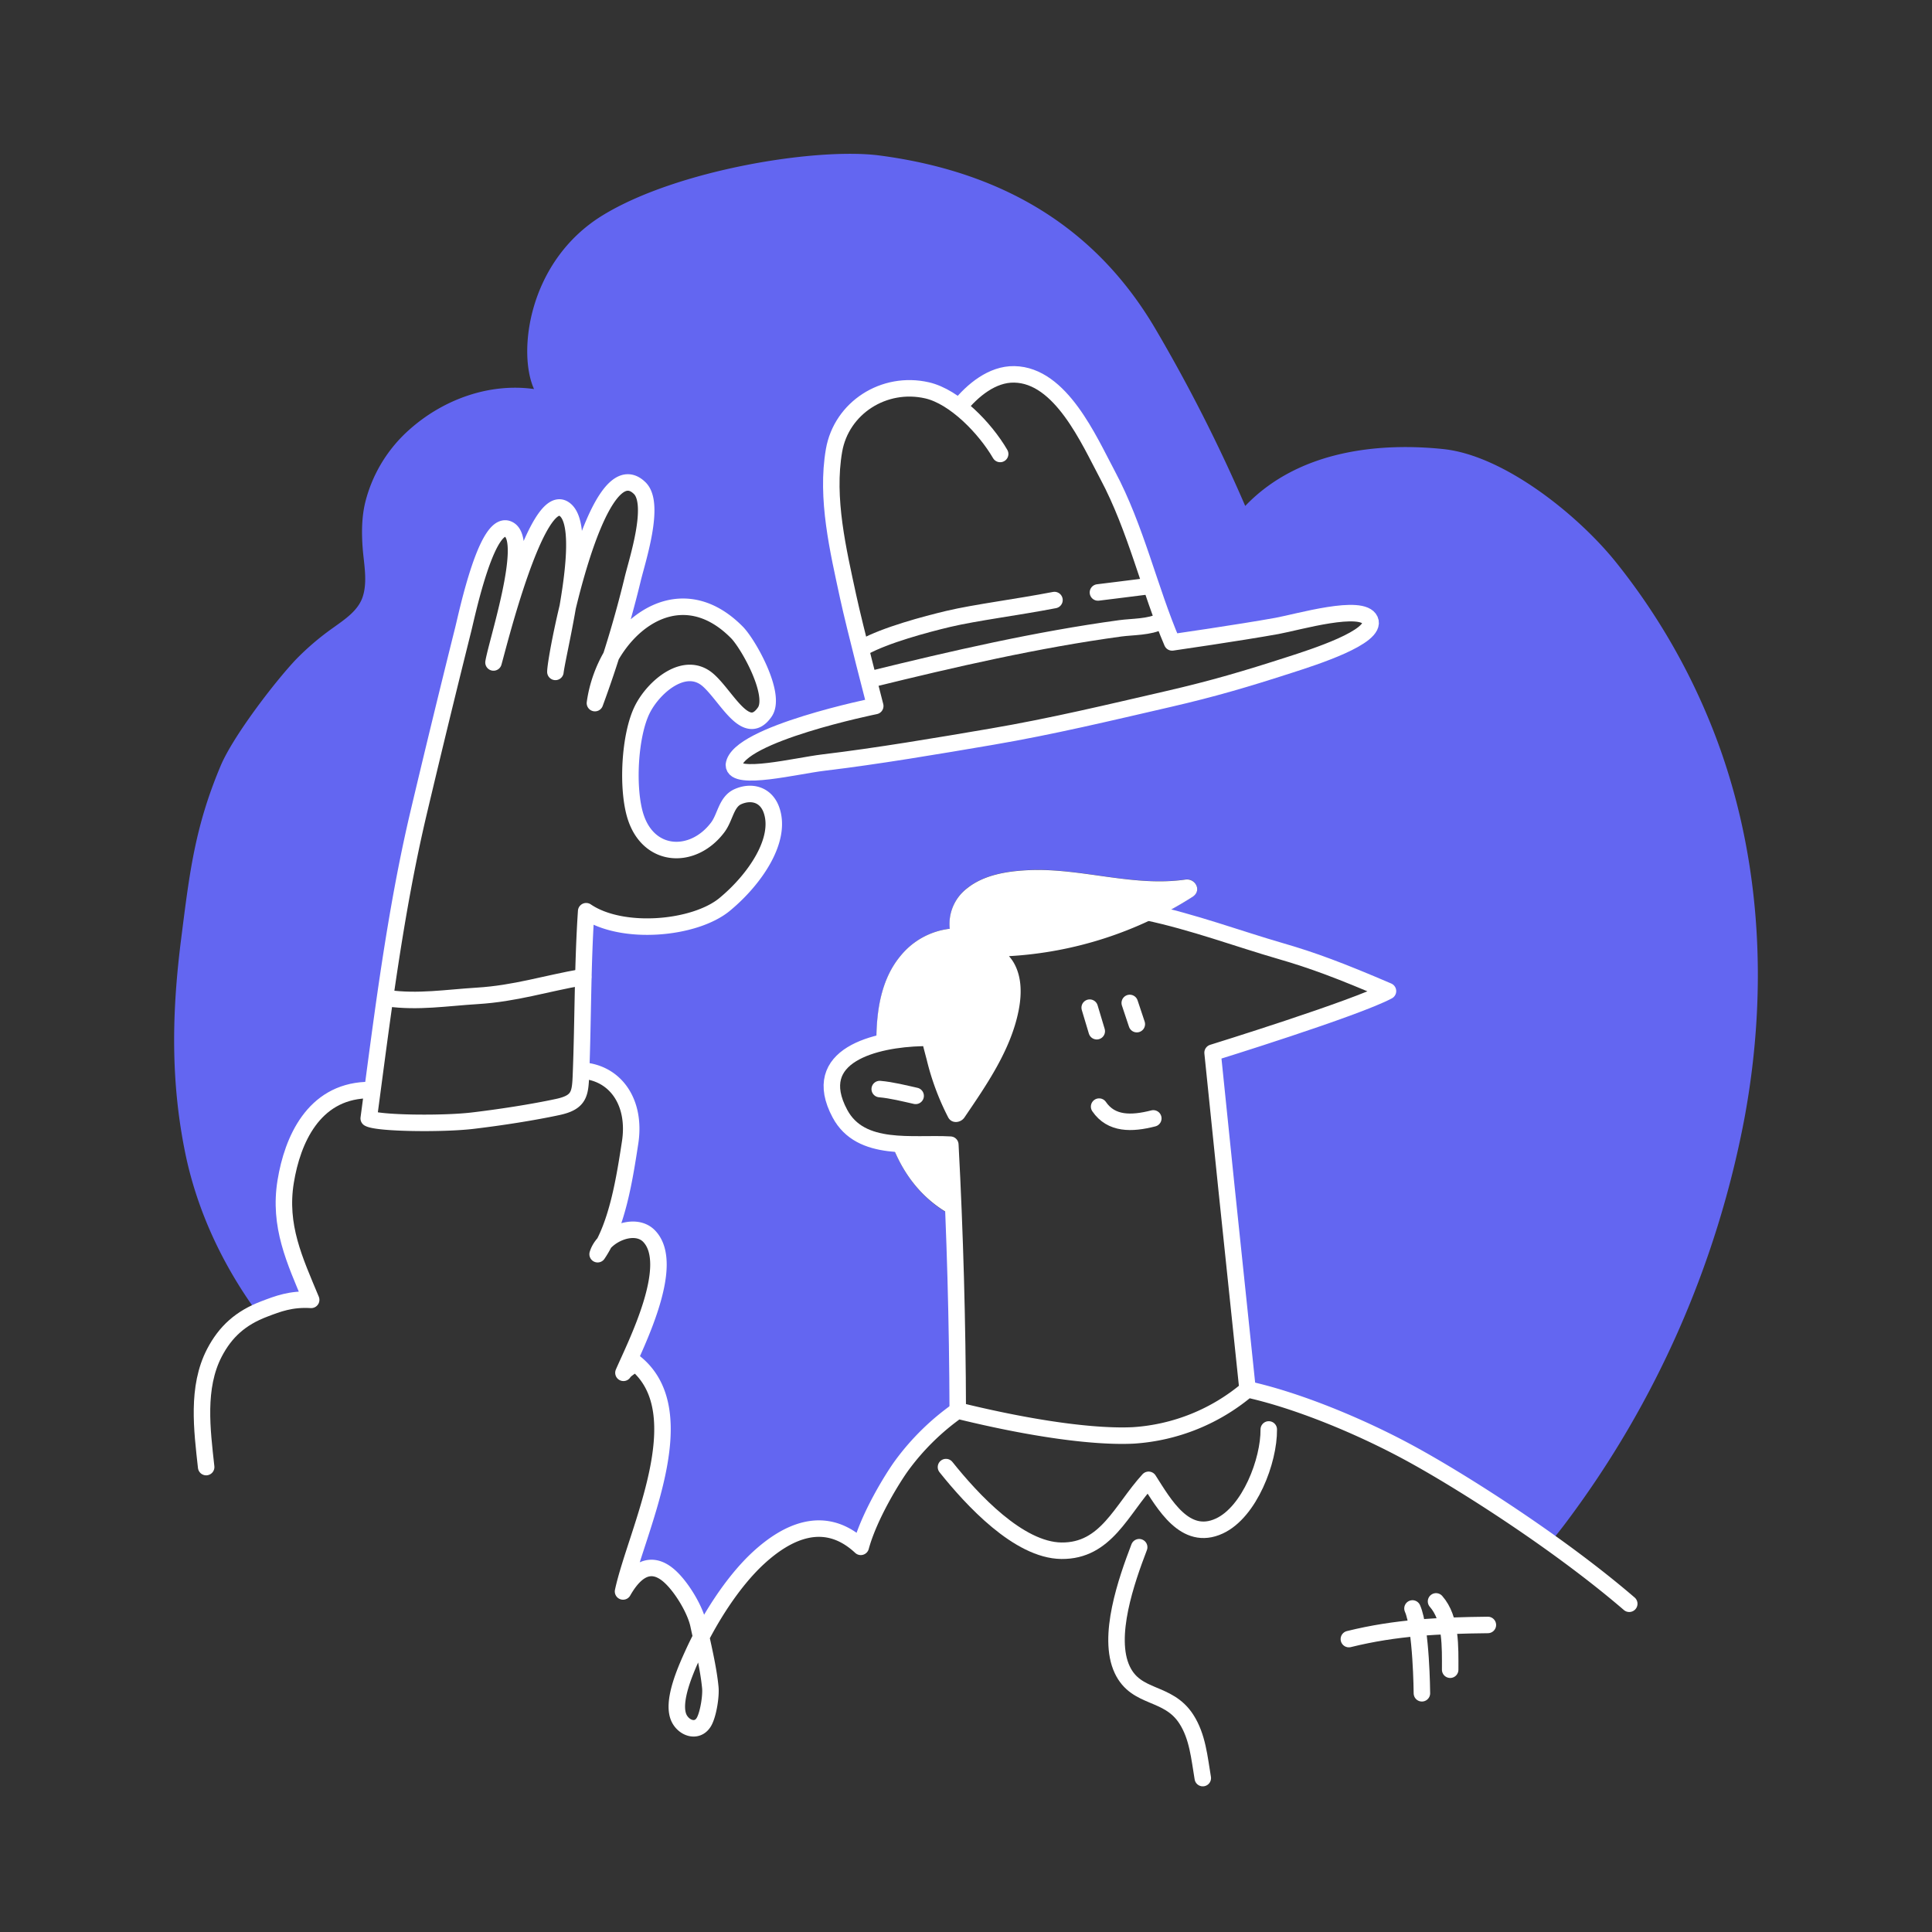 <?xml version="1.0" encoding="UTF-8" standalone="no"?>
<svg
   viewBox="0 0 820 820"
   version="1.1"
   id="svg50"
   sodipodi:docname="landing.svg"
   inkscape:version="1.1 (c4e8f9ed74, 2021-05-24)"
   xmlns:inkscape="http://www.inkscape.org/namespaces/inkscape"
   xmlns:sodipodi="http://sodipodi.sourceforge.net/DTD/sodipodi-0.dtd"
   xmlns="http://www.w3.org/2000/svg"
   xmlns:svg="http://www.w3.org/2000/svg">
  <rect x="0" y="0" width="820" height="820" fill="#333333" stroke="none"/>
  <sodipodi:namedview
     id="namedview52"
     pagecolor="#ffffff"
     bordercolor="#666666"
     borderopacity="1.0"
     inkscape:pageshadow="2"
     inkscape:pageopacity="0.0"
     inkscape:pagecheckerboard="0"
     showgrid="false"
     inkscape:zoom="0.94634146"
     inkscape:cx="410.52835"
     inkscape:cy="410"
     inkscape:window-width="1920"
     inkscape:window-height="1011"
     inkscape:window-x="0"
     inkscape:window-y="0"
     inkscape:window-maximized="1"
     inkscape:current-layer="svg50" />
  <defs
     id="defs4">
    <style
       id="style2">.cls-1{fill:#6366F1;}.cls-2{fill:none;stroke:#FFFFFF;stroke-linecap:round;stroke-linejoin:round;stroke-width:7px;}.cls-3{fill:#FFFFFF;}</style>
  </defs>
  <g
     id="CHARACTERS">
    <g
       id="Hello">
      <path
         id="BG"
         class="cls-1"
         d="M725.27,305.31a273.4,273.4,0,0,0-39.42-66.7c-16.07-20-47.42-45.27-73.19-48-25.44-2.67-60.82-.3-84.15,24.13a679.85,679.85,0,0,0-38.27-75.42C466.89,99.78,429.68,73.43,373.36,66c-26.61-3.5-85.9,6-117.54,25.37s-36.24,58.2-29.16,73.75c-18.84-2.65-38.34,4.28-52.82,17.15A60.93,60.93,0,0,0,155.07,213c-1.59,6.44-1.63,13.17-1.13,19.75s2.19,14.35-.11,20.87c-2,5.65-7.48,9.25-12.1,12.59A112.74,112.74,0,0,0,125.51,280c-9.21,9.78-26.7,32.7-31.87,45.05-11,26.12-13.21,45.55-16.77,73.56-3.91,30.73-4.52,59.89,1.7,90.52,5,24.56,15.8,47.53,30.48,67.79,1-.46,2-.9,3.11-1.3,5.77-2.2,11.34-4.39,19.91-3.87-7-16.83-13.91-31.36-10.81-50.29,2.88-17.59,11.78-37.73,34-38.73l2.92-.26c5.11-38.64,10.41-78.84,19.62-117.8q9.18-38.76,18.85-77.47c1.71-6.86,10.39-48.28,19.68-42.25,8.5,5.53-5.4,47.63-6.82,56.27,1.75-5.94,18-72.39,29.79-65.24,6.77,4.1,4.75,24,1.7,41.71,6.51-27.09,18.28-62.44,30.56-50.47,6.92,6.74-1.14,30.9-3,38.73-2.63,11-5.73,21.86-9.18,32.55,11.19-19.48,33.33-30.35,53.41-10,4.88,4.94,16.91,26.45,11.81,33.8-7.9,11.39-16.06-6.51-24-13.53-9.83-8.66-23.16,2.76-28,12.49-5.45,11-6.59,33.73-2.81,45.48,5.69,17.71,24.51,18.24,34.84,4.52,3.25-4.32,3.56-10.73,8.46-13,5.64-2.57,11.9-1.11,14.3,5.47,4.65,12.73-7.07,29.68-19.8,40.2s-43.5,13.3-58.79,2.9c-1.52,22.72-1.32,45.4-2.16,68l2.2-.19c13.17,1.78,21.23,14,18.68,30.45-2,12.94-4.63,30.23-11,42.59,4.9-5.38,14.23-7.94,19.06-2.93,11.74,12.17-5.83,46.28-10.89,58,.87-1.45,3.71-2.89,5-4.2,26.31,21.33.28,71.69-5.17,97,7.54-13.23,14.93-11.24,20.54-5.73,4.77,4.67,10.14,13.58,11.5,20,.35,1.63.73,3.36,1.12,5.12,6.27-12.06,14.91-24.94,24.38-33.62,12-11,28-19,43.38-4.66,3.62-13.34,13.83-29.73,17.62-34.84a103.42,103.42,0,0,1,23.5-23l.35.08c-.36-26.11-1.16-57.28-2.21-84.33a12.77,12.77,0,0,1-3.93-.52c-11.07-7-18-17.17-22.35-28.67-9.05-1-17.24-3.95-21.86-12.55C347.31,455.52,358,447,372,443.15c0-.47,0-1,0-1.43.05-12.6,1.94-26.11,10.3-36.08a31.67,31.67,0,0,1,20.86-11.47A19,19,0,0,1,410.44,377c7.2-5.8,17.21-7.32,26.18-7.73,22.27-1,44.19,7.21,66.47,4,4.34-.62,7.12,4.73,3.08,7.31q-6.66,4.26-13.69,7.83c17.8,4.28,35.25,10.66,51,15.22,13.68,3.95,25.55,8.39,45.6,17-13.7,7.34-74.44,26.15-74.44,26.15s4.19,41.05,5.84,56.85c1.64,15.62,6.49,61.38,9.11,86,20.48,4.52,46.93,15.22,68.67,27A626.3,626.3,0,0,1,658,654.64c2.46-3,4.87-6,7.22-9.18A413.85,413.85,0,0,0,740.31,475.1C750.91,418.42,747.49,358.88,725.27,305.31ZM547.5,282.18c-18.51,6-32.53,10.12-51.5,14.5-25.17,5.8-49.51,11.65-75,16-22.79,3.89-48.68,8.28-71.5,11-11.31,1.35-38,8-38,1,1.47-13.15,60-25,60-25s-8.73-33.57-11.49-46.34c-4.23-19.61-9.56-41.78-6-62.16,3.15-18,21.21-29.68,39.51-25.48,4.51,1,9.17,3.63,13.56,7h0c5.78-7.15,14.1-14,23.42-13.86,19.8.33,31.66,27.78,39.65,42.77,12.06,22.64,17.69,48.45,27.37,71,0,0,28.55-4.11,44.5-7,9-1.63,36.27-9.68,39.5-2.5S557.09,279.08,547.5,282.18Z" />
      <g
         id="Character">
        <path
           class="cls-2"
           d="M87.5,622.68c-1.74-15.85-4.13-33.8,3.5-48.5,4.68-9,11.17-14.82,21.16-18.61,5.77-2.2,11.34-4.39,19.91-3.87-7-16.83-13.91-31.36-10.81-50.29,2.88-17.59,11.78-37.73,34-38.73"
           id="path7" />
        <path
           class="cls-2"
           d="M248.75,454.55c13.17,1.78,21.23,14,18.68,30.45-2.27,14.69-5.35,35-13.78,47.32,2.49-8.25,15.75-14,21.85-7.66,11.74,12.17-5.83,46.28-10.89,58,.87-1.45,3.71-2.89,5-4.2,26.31,21.33.28,71.69-5.17,97,7.54-13.23,14.93-11.24,20.54-5.73,4.77,4.67,10.14,13.58,11.5,20,1.72,8.07,4.2,18.15,5,26.5.35,3.57-.8,11-2.57,14.35-2.55,4.76-8.07,3.28-10.44-.85-4-7,3-21.95,6-28.55,6.32-13.68,16.34-29.73,27.49-40,12-11,28-19,43.38-4.66,3.62-13.34,13.83-29.73,17.62-34.84a103.42,103.42,0,0,1,23.5-23C439,606.68,465,610,481,609.23a83.37,83.37,0,0,0,48.5-19.55c20.5,4.5,47,15.22,68.78,27.05s62.89,37.87,93.22,63.95"
           id="path9" />
        <path
           class="cls-2"
           d="M631.5,689.68c-20.54.23-39,1.05-59,6"
           id="path11" />
        <path
           class="cls-2"
           d="M599.5,682.68c3.8,8.64,4,36,4,36"
           id="path13" />
        <path
           class="cls-2"
           d="M609.5,679.68c6.47,7.38,6,19.35,6,29"
           id="path15" />
        <path
           class="cls-2"
           d="M483.5,656.68c-5.36,14-13.8,38-7.19,52,6,12.69,19.36,8.85,27.19,20.94,4.82,7.45,5.54,16.43,7,25.06"
           id="path17" />
        <path
           class="cls-2"
           d="M401.5,622.68c11.05,13.82,30.84,35.29,49,35.5,19,.21,25.42-17.45,37-30.1,6.6,10.3,15.48,26.33,30,19.62,12.91-5.94,21.14-27.81,21-41"
           id="path19" />
        <path
           class="cls-2"
           d="M406.5,598.68c-.12-37.42-1.14-75.16-3.15-112.85-15.93-.9-38,3.38-46.85-13.14-13.33-24.89,15.05-31.67,34.85-32.16,3.5-22.26,13.71-41.56,36.55-51,37.05-15.26,80.48,4,115.6,14.12,13.68,3.95,25.55,8.39,45.6,17-13.7,7.34-74.44,26.15-74.44,26.15s4.19,41.05,5.84,56.85l9,86"
           id="path21" />
        <line
           class="cls-2"
           x1="462.5"
           y1="427.68"
           x2="465.5"
           y2="437.68"
           id="line23" />
        <line
           class="cls-2"
           x1="479.5"
           y1="425.68"
           x2="482.5"
           y2="434.68"
           id="line25" />
        <path
           class="cls-2"
           d="M466.5,469.68c5.17,7.55,13.79,7.36,23,5"
           id="path27" />
        <path
           class="cls-2"
           d="M373.38,462.23c5.1.45,10.53,1.84,15.25,2.89"
           id="path29" />
        <path
           class="cls-2"
           d="M156.5,474.68c5.66-42.35,11.06-87,21.25-130.06q9.18-38.76,18.85-77.47c1.71-6.86,10.39-48.28,19.68-42.25,8.5,5.53-5.4,47.63-6.82,56.27,1.75-5.94,18-72.39,29.79-65.24,11.4,6.91-2.14,58.69-3.52,69.24,0-6.95,17.31-96,35.78-78,6.92,6.74-1.14,30.9-3,38.73a474.69,474.69,0,0,1-16,52.52c4.09-29.69,34-56.63,60.27-30,4.88,4.94,16.91,26.45,11.81,33.8-7.9,11.39-16.06-6.51-24-13.53-9.83-8.66-23.16,2.76-28,12.49-5.45,11-6.59,33.73-2.81,45.48,5.7,17.71,24.51,18.24,34.84,4.52,3.25-4.32,3.56-10.73,8.46-13,5.64-2.57,11.9-1.11,14.3,5.47,4.65,12.73-7.07,29.68-19.8,40.2s-43.5,13.3-58.79,2.9c-1.55,23.19-1.3,46.34-2.21,69.36-.32,8.19-.68,11.76-9.85,13.73-10.69,2.3-24.58,4.44-36.15,5.81C187.91,477.16,160.24,476.83,156.5,474.68Z"
           id="path31" />
        <path
           class="cls-2"
           d="M164.5,423.68c13,1.8,25-.2,38-1,16.32-1,28.77-5.19,45-8"
           id="path33" />
        <path
           class="cls-2"
           d="M424.5,192.68c-6.34-10.89-19.2-24.27-31-27-18.3-4.2-36.36,7.44-39.51,25.48-3.55,20.38,1.78,42.55,6,62.16,2.76,12.77,11.49,46.34,11.49,46.34s-58.52,11.85-60,25c0,7,26.69.35,38-1,22.82-2.72,48.71-7.11,71.5-11,25.49-4.35,49.83-10.2,75-16,19-4.38,33-8.52,51.5-14.5,9.59-3.1,37.24-11.83,34-19s-30.54.87-39.5,2.5c-16,2.89-44.5,7-44.5,7-9.68-22.58-15.31-48.39-27.37-71-8-15-19.85-42.44-39.65-42.77-9.32-.16-17.64,6.71-23.42,13.86"
           id="path35" />
        <path
           class="cls-3"
           d="M378.36,485.24c4.31,11.5,11.28,21.67,22.35,28.67a3.71,3.71,0,0,0,3.34.3c0-9.46-.19-18.92-.7-28.38C395.72,485.4,386.68,486.15,378.36,485.24Z"
           id="path37" />
        <path
           class="cls-3"
           d="M503.09,373.32c-22.28,3.19-44.2-5-66.47-4-9,.41-19,1.93-26.18,7.73a19,19,0,0,0-7.33,17.14,31.67,31.67,0,0,0-20.86,11.47c-8.36,10-10.25,23.48-10.3,36.08,0,.47,0,1,0,1.43a83.69,83.69,0,0,1,19-2.61c.75,3.1,1.58,6.19,2.38,9.24a109.38,109.38,0,0,0,9.12,24.47c1.51,2.8,5.3,2.37,6.9,0,9.41-13.85,19.71-28.69,23-45.45,1.25-6.41,1.42-13.48-1.66-19.44a16.66,16.66,0,0,0-2.46-3.56,161.76,161.76,0,0,0,77.93-25.17C510.21,378.05,507.43,372.7,503.09,373.32Z"
           id="path39" />
        <path
           class="cls-2"
           d="M466,251.46s13.91-1.7,20.51-2.56"
           id="path41" />
        <path
           class="cls-2"
           d="M370,288.18c34.5-8.48,70-16.66,105.5-21.5,4.89-.67,12.73-.5,17-3"
           id="path43" />
        <path
           class="cls-2"
           d="M366.5,274.68c9.31-5.15,26.35-9.7,36-12,11.54-2.73,29-4.9,45.05-8"
           id="path45" />
      </g>
    </g>
  </g>
</svg>
